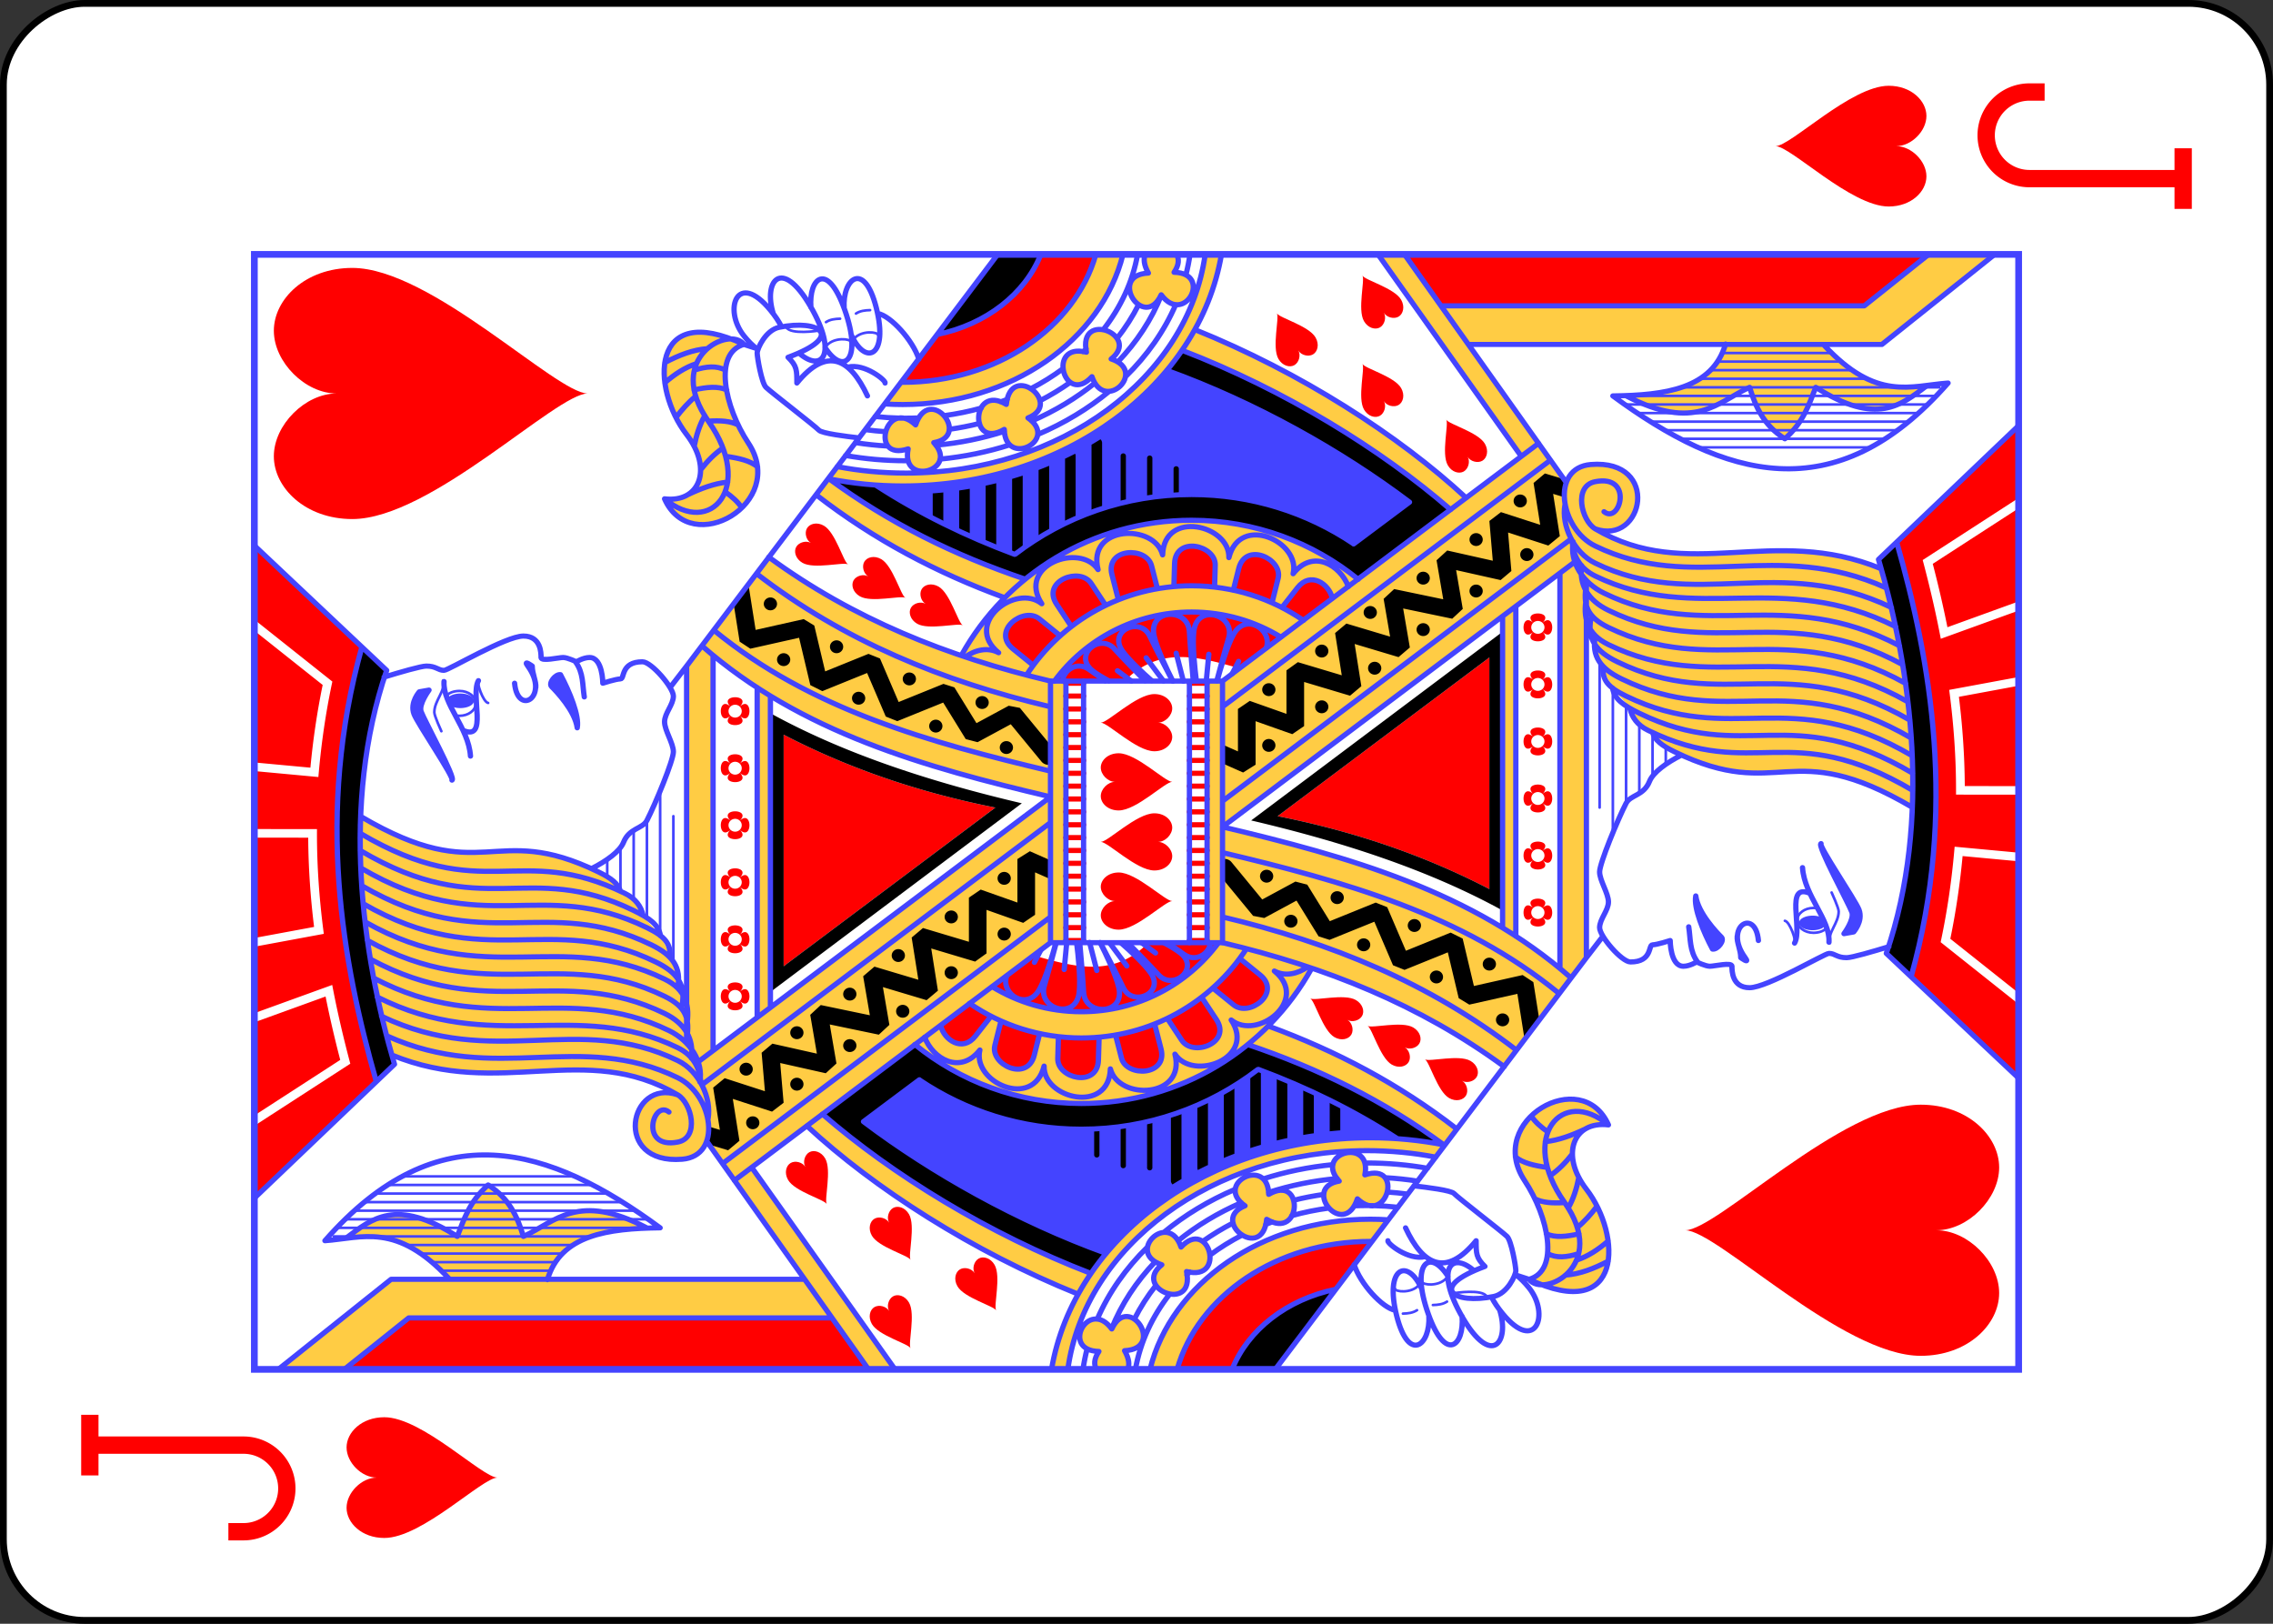 <?xml version="1.0" encoding="UTF-8" standalone="no"?>
<svg
   class="card"
   face="JH"
   height="2.5in"
   preserveAspectRatio="none"
   viewBox="-120 -168 336 240"
   width="3.5in"
   version="1.1"
   id="svg4294"
   sodipodi:docname="JHr.svg"
   inkscape:version="1.1.2 (b8e25be833, 2022-02-05)"
   xmlns:inkscape="http://www.inkscape.org/namespaces/inkscape"
   xmlns:sodipodi="http://sodipodi.sourceforge.net/DTD/sodipodi-0.dtd"
   xmlns:xlink="http://www.w3.org/1999/xlink"
   xmlns="http://www.w3.org/2000/svg"
   xmlns:svg="http://www.w3.org/2000/svg">
  <rect x="-120" y="-168" width="336" height="240" fill="#333333" stroke="none"/>
  <sodipodi:namedview
     id="namedview4296"
     pagecolor="#ffffff"
     bordercolor="#666666"
     borderopacity="1.0"
     inkscape:pageshadow="2"
     inkscape:pageopacity="0.0"
     inkscape:pagecheckerboard="0"
     inkscape:document-units="in"
     showgrid="false"
     inkscape:zoom="1.4761905"
     inkscape:cx="168.33871"
     inkscape:cy="119.90323"
     inkscape:window-width="1366"
     inkscape:window-height="705"
     inkscape:window-x="-8"
     inkscape:window-y="-8"
     inkscape:window-maximized="1"
     inkscape:current-layer="svg4294" />
  <defs
     id="defs4250">
    <symbol
       id="VHJ"
       viewBox="-500 -500 1000 1000"
       preserveAspectRatio="xMinYMid">
      <path
         d="m 50,-460 h 200 m -100,0 v 710 a 200,200 0 0 1 -400,0 v -30"
         stroke="#ff0000"
         stroke-width="80"
         stroke-linecap="square"
         stroke-miterlimit="1.5"
         fill="none"
         id="path4207" />
    </symbol>
    <symbol
       id="SHJ"
       viewBox="-600 -600 1200 1200"
       preserveAspectRatio="xMinYMid">
      <path
         d="m 0,-300 c 0,-100 100,-200 200,-200 100,0 200,100 200,250 C 400,0 0,400 0,500 0,400 -400,0 -400,-250 c 0,-150 100,-250 200,-250 100,0 200,100 200,200 z"
         fill="#ff0000"
         id="path4210" />
    </symbol>
    <symbol
       id="HJ6"
       preserveAspectRatio="none"
       viewBox="0 0 1300 2000">
      <path
         stroke="#4444ff"
         stroke-linecap="round"
         stroke-linejoin="round"
         stroke-width="3"
         fill="none"
         d="m 115,211.838 v 124.197 m 10,-134.865 v 140.314 m 10,-152.879 V 349.318 M 145,171.893 V 361.475 M 155,90 V 382.195 M 165,93.402 V 455 m 10,-351.965 v 343.244 m 10,-332.818 v 318.725 M 195,124.77 V 417.176 m 10,-279.941 v 263.631 m 10,-249.625 V 383.217 M 225,167.818 V 363.498 M 1202,680 c 9.809,8.788 7.628,26.84 4,27 m -12,-58 c 9.809,8.788 7.628,26.84 4,27 m 17,-73 c -9,5 -4,36 -4,36 m 10,9 c 3.216,4.712 3.826,10.284 4,16 m 6,18 c 3.216,4.712 3.826,10.284 4,16 M 804,254 c -2.915,-2.551 -26.04,5.376 -27,11 m 26,-51 c -12,3 -23,-10 -37,-10 -4.123,0 -22,8 -22,8 m 41.397,5.99 c 3.635,2.779 5.514,8.267 5.603,14.51 0,10.217 -6.492,18.5 -14.5,18.5 -8.008,0 -14.5,-8.283 -14.5,-18.5 0,-1.545 0.148,-3.046 0.428,-4.48 M 594.212,400 h -19.499 m 33.456,15 h -50.493 m 70.197,15 h -79.844 m 91.749,15 H 526.273 M 670,460 H 510 m 135,15 H 474.754"
         id="path4213" />
      <use
         xlink:href="#SHJ"
         height="100"
         width="100"
         transform="matrix(1,0,0,0.972,496,951.4)"
         id="use4215"
         x="0"
         y="0" />
      <use
         xlink:href="#SHJ"
         height="100"
         width="100"
         transform="matrix(-1,0,0,-0.972,665,1048.6)"
         id="use4217"
         x="0"
         y="0" />
      <use
         xlink:href="#SHJ"
         height="75"
         width="75"
         transform="matrix(0.866,0.486,-0.5,0.842,869.457,726.872)"
         id="use4219"
         x="0"
         y="0" />
      <use
         xlink:href="#SHJ"
         height="75"
         width="75"
         transform="matrix(0.866,0.486,-0.5,0.842,901.457,661.872)"
         id="use4221"
         x="0"
         y="0" />
      <use
         xlink:href="#SHJ"
         height="75"
         width="75"
         transform="matrix(0.866,0.486,-0.5,0.842,940.457,596.872)"
         id="use4223"
         x="0"
         y="0" />
      <use
         xlink:href="#SHJ"
         height="75"
         width="75"
         transform="matrix(0.5,0.842,-0.866,0.486,233.543,583.872)"
         id="use4225"
         x="0"
         y="0" />
      <use
         xlink:href="#SHJ"
         height="75"
         width="75"
         transform="matrix(0.5,0.842,-0.866,0.486,168.543,678.872)"
         id="use4227"
         x="0"
         y="0" />
      <use
         xlink:href="#SHJ"
         height="75"
         width="75"
         transform="matrix(0.5,0.842,-0.866,0.486,65.543,678.872)"
         id="use4229"
         x="0"
         y="0" />
      <use
         xlink:href="#SHJ"
         height="75"
         width="75"
         transform="matrix(0.5,0.842,-0.866,0.486,109.543,775.872)"
         id="use4231"
         x="0"
         y="0" />
    </symbol>
    <symbol
       id="HJ5"
       preserveAspectRatio="none"
       viewBox="0 0 1300 2000">
      <path
         stroke="#4444ff"
         stroke-linecap="round"
         stroke-linejoin="round"
         stroke-width="6"
         fill="none"
         d="m 497.5,1097.5 v -195 h 305 M 497.537,920 h 304.598 M 497.742,940 H 802.545 M 497.5,902.5 220.251,544.105 M 527.5,902.5 239.883,530.703 M 637.5,902.5 332.043,507.64 M 667.5,902.5 360,505 m 483.545,2.421 C 742.264,619.634 702.256,759.866 667.5,902.5 M 861.602,521.114 C 769.05,630.934 730.857,765.611 697.5,902.5 M 927.767,569.282 C 849.253,668.405 802.427,779.685 772.5,902.5 M 947.112,583.064 C 874.973,678.686 831.048,785.345 802.5,902.5 M 1019.446,637.169 C 967.035,702.845 928.629,773.879 899.905,850.089 M 1038.706,650.958 C 986.6,719.514 949.095,793.764 921.435,873.508 M 832.604,801.554 C 926.414,852.124 990,950.023 990,1062.5 c 0,71.656 -25.807,137.396 -68.796,188.75 M 809.465,875.279 c 62.645,39.589 104.133,108.649 104.133,187.221 0,47.078 -14.894,90.741 -40.31,126.695 M 802.617,907.044 c 48.755,35.02 80.42,91.608 80.42,155.456 0,37.016 -10.643,71.591 -29.089,100.939 M 410.447,570 H 795.06 M 371.695,520 H 831.344 M 380,490 h 440 l 480,352.653 M 266.065,512.714 -6.0121561e-5,696.207 M 235.472,563.812 -1.1326293e-4,726.207 M 950.477,862.551 C 994.062,917.828 1020,987.19 1020,1062.5 c 0,67.984 -21.137,131.121 -57.313,183.425 M 1299.977,1096.3 C 1147.335,1070.987 1030,918.871 1030,735 c 0,-28.79 2.877,-56.801 8.315,-83.669 m 261.683,333.333 C 1200.041,960.596 1124.931,857.962 1124.931,735 c 0,-6.74 0.226,-13.419 0.669,-20.028 m 174.332,238.936 C 1214.423,930.36 1150.822,841.287 1150.822,735 c 0,-0.681 0,-1.361 0.01,-2.041 m 149.154,158.627 c -46.105,-17.787 -81.731,-62.149 -93.344,-117.406 m 5.543,292.241 c -49.392,119.253 -123.424,231.132 -195.84,307.033 m 171.797,-321.758 c -45.752,115.83 -115.542,225.867 -185.645,304.261 m 162.32,-321.663 c -37.421,100.57 -93.69,197.776 -153.481,274.922 m -48.954,-63.12 48.757,63.385 m 19.875,-605.192 c -33.188,49.72 -59.544,102.25 -80.73,157.52 M 422.639,585 h 362.262 m 515.082,492.842 C 1156.51,1058.675 1045,914.194 1045,738.805 c 0,-26.881 2.619,-53.037 7.572,-78.126 m 6.827,80.43 c 0,-0.767 -0.01,-1.536 -0.01,-2.304 0,-23.564 2.119,-46.54 6.143,-68.676 m 12.38,186.235 c -8.199,-24.991 -13.861,-51.486 -16.611,-79.042 m 79.017,191.77 c -20.107,-23.635 -37.136,-50.952 -50.307,-81.03 m 151.473,156.423 c -31.032,-13.014 -59.491,-32.494 -84.226,-57.078 m 142.703,73.235 c -8.078,-1.138 -16.049,-2.695 -23.895,-4.651 M 1076.515,718.271 c 0.705,-12.565 2.052,-24.92 4.003,-37.022 m 13.191,169.118 c -8.155,-24.563 -13.696,-50.687 -16.218,-77.89 m 72.541,180.369 c -17.576,-21.101 -32.571,-45.235 -44.38,-71.68 m 147.018,147.088 c -28.585,-11.096 -54.959,-27.99 -78.135,-49.511 m -81.277,-262.912 c 0.527,-7.843 1.323,-15.596 2.375,-23.247 m 7.264,129.451 c -2.874,-11.182 -5.185,-22.656 -6.892,-34.376 m 54.814,137.281 c -7.863,-10.799 -15.053,-22.307 -21.494,-34.431 m 112.126,111.923 c -13.808,-6.724 -26.972,-14.931 -39.349,-24.455 m -92.982,-246.441 c 0.214,-9.441 0.844,-18.759 1.869,-27.929 m -1.92,30.736 c 0.013,-0.937 0.03,-1.872 0.051,-2.807 m 0.243,21.69 c -0.215,-4.774 -0.325,-9.582 -0.325,-14.42 0,-1.491 0.01,-2.978 0.031,-4.463 m 11.771,89.733 c -3.907,-13.663 -6.901,-27.827 -8.896,-42.388 m 19.078,71.965 c -1.021,-2.518 -2.009,-5.058 -2.965,-7.619 m 38.852,70.849 c -8.722,-11.416 -16.618,-23.738 -23.575,-36.833 m 46.542,62.922 c -1.163,-1.145 -2.316,-2.305 -3.459,-3.477 m 113.556,61.718 c -32.013,-5.54 -61.824,-19.135 -87.925,-38.996 M 1125.046,852.422 c 24.758,-39.989 -53.606,-42.759 -29.062,-2.32 -45.25,0.959 -12.431,62.742 13.338,26.872 16.589,40.725 65.921,-19.527 15.724,-24.551 v 0 m -23.889,-102.829 c 32.722,-33.783 -43.244,-53.216 -27.897,-8.47 -44.412,-8.721 -25.537,58.643 7.295,29.099 7.514,43.327 68.57,-5.007 20.602,-20.629 v 0 m 84.757,193.64 c 11.993,-45.477 -63.761,-25.231 -28.472,6.272 -42.995,14.138 6.443,63.636 20.608,21.802 27.764,34.101 57.339,-37.936 7.864,-28.074 v 0 m 114.221,66.835 c -5.027,-2.306 -12.268,-1.873 -21.939,3.425 -2.191,-46.981 -68.392,-4.957 -25.283,14.519 -36.78,26.376 25.223,58.779 26.195,14.622 8.812,5.811 15.89,5.757 20.947,2.654 m -497.71,-4.004 C 814.637,1035.196 839.543,1023.429 855,1020 c 31.902,-7.076 33.675,38.555 5,40 -14.795,0.745 -43.333,3.13 -57.139,4.316 m -0.602,-11.131 L 835,1045 m -31.998,-27.773 c 8.416,-9.361 23.833,-25.793 34.759,-33.279 C 861.51,967.674 877.964,1004.39 855,1015 c -15.996,7.391 -51.487,25.46 -51.487,25.46 m -0.871,-9.927 26.991,-19.574 m -26.832,-42.387 c 3.872,-6.98 7.984,-13.67 11.743,-18.34 18.053,-22.427 44.389,7.991 25.456,24.767 -9.832,8.712 -28.329,26.23 -37.107,34.582 m -0.331,-15.415 11.982,-15.727 m -11.864,-62.202 c 12.411,0.879 23.559,16.505 13.283,30.13 -3.496,4.635 -8.31,11.292 -13.193,18.135 m 0.437,103.301 c 13.221,-1.659 41.624,-4.727 57.747,-2.804 32.447,3.87 19.033,47.521 -8.507,39.404 -12.405,-3.656 -35.107,-9.597 -49.603,-13.339 m 0.271,-11.915 30.698,2.832 m -30.99,9.45 c 13.122,3.413 40.07,10.939 54.14,18.569 25.829,14.005 5.327,44.21 -15.498,37.286 m -30.268,-38.778 14.273,7.253 M 820.822,883.013 840,860 c 20.833,-25 50,12 35,30 l -19.533,23.44 m 10.648,12.736 25.888,-16.661 c 27.365,-17.612 44.11,26.426 24.407,39.106 l -25.561,16.451 m 6.589,14.353 28.981,-7.228 c 31.576,-7.875 33.267,39.208 10.533,44.878 l -26.668,6.651 m 2.489,18.682 26.792,0.774 c 32.529,0.939 21.451,46.732 -1.97,46.056 l -25.527,-0.737 m -3.695,21.235 25.375,6.172 c 31.621,7.691 11.251,50.174 -11.516,44.636 l -28.376,-6.902 m -5.466,11.319 23.151,17.706 c 19.226,14.704 4.377,35.449 -12.153,39.257 M 830.621,805.888 c 8.311,11.194 11.712,25.644 4.933,37.823 33.98,-40.776 81.551,19.572 57.086,48.931 44.633,-28.725 71.944,43.101 39.808,63.783 51.501,-12.844 54.259,63.95 17.179,73.198 53.056,1.532 34.986,76.221 -3.214,75.118 51.574,12.544 18.351,81.835 -18.782,72.803 29.402,22.486 9.944,53.634 -14.821,62.553 M -4.1946769e-5,27.174 105,155 V 623.153 M -2.8273735e-4,101.956 60,175 V 654.351 M 105.543,220.9 C 171.888,160.995 153.134,122.459 150,80 301.153,208.774 259.829,334.773 165,460 164.269,400.691 156.82,347.161 104.534,332.203 M 153.067,103.994 C 175.411,132.999 200.6,160.301 155,230 c 20.188,7.868 40.478,13.66 60,35 -15.899,24.348 -37.565,33.206 -60,40 17.25,36.869 52.183,61.332 9.939,139.946 M 1086.039,685.554 c 1.723,-14.747 5.189,-42.096 8.961,-45.554 5.241,-4.806 44.331,-54.331 50,-60 5,-5 35,-10 40,-10 5,0 26.73,9.531 30,25 9.58,45.312 -10.243,75.366 -35,10 -10,10 -15,10 -30,10 42.719,33.895 28.888,60.209 -15,80 m 54.831,-125.17 c 3.706,-4.796 8.718,-9.813 15.168,-14.83 30.749,-23.916 77.015,-7.611 30,30 -6.876,5.501 -13.279,9.583 -19.093,12.442 m 15.059,-9.207 c 37.403,-11.47 66.809,9.201 8.431,42.197 -55.596,31.424 -78.104,13.095 -54.412,-13.083 m 53.107,13.571 c 34.281,-2.653 54.672,18.516 -2.566,38.272 -59.976,20.701 -76.954,-1.871 -43.853,-22.363 m 45.822,21.752 c 34.149,-2.052 55.895,22.657 0.33,36.419 -57.162,14.158 -68.359,-12.308 -31.514,-28.411 m -28.489,76.721 c 22.272,-6.892 50.557,-31.936 53.306,-46.624 M 1168.572,672.596 C 1173.451,691.931 1152.688,716.343 1150,715 M 1015,465 c -5,40 35,55 75,25 53.815,-40.361 157.09,-42.075 105,65 -10,-35 -72.804,-22.126 -115,5 -70,45 -135,-65 -65,-95 v 0 m 0,0 c -45.453,52.655 14.216,101.957 90,50 74.272,-50.92 112.522,23.688 90,40 l -5,15 m -16.173,-104.722 c 8.656,16.019 15.13,32.113 16.274,48.388 m -39.751,-48.355 c 9.92,11.142 17.946,22.907 22.308,35.877 m -62.768,-23.222 c 9.181,6.823 17.741,14.141 24.698,22.411 m -58.237,-1.766 c 12.964,2.473 25.084,6.156 35.631,12.093 m -62.977,-4.686 c 9.893,7.502 18.578,15.684 25.119,25.074 m -54.327,-39.752 c 7.391,15.133 13.117,30.231 14.738,45.244 m 130.478,-2.62 c 5.593,-10.021 4.31,-21.725 0.053,-35.11 m -23.111,36.61 c 4.67,-10.081 3.388,-22.601 0.018,-37.077 m -40.832,49.948 c 4.647,-8.761 5.254,-20.122 4.457,-33.296 m -53.32,55.416 c 7.156,-8.408 10.151,-21.051 12.291,-36.07 m -60.044,18.127 c 6.741,-4.077 12.714,-10.692 18.646,-18.784 M 807.137,147.068 C 812.881,165.269 820,189.034 820,195 c 0,11.18 -5,13.128 -5,20 0,5 40,70 40,90 0,20 -20,20 -25,20 -5,0 0,20 0,25 0,5 -5,15 -5,15 0,0 5,7.929 5,15 0,15 -30,15 -30,15 0,0 5,15 5,20 0,5 20,0 20,25 0,10 -30,35 -40,35 -10,0 -20,-10 -30,-10 -10,0 -25,10 -35,10 -10,0 -61.026,-20.513 -80,-30 -10,-5 -8.577,-19.972 -25.6,-26.568 -10.395,-4.028 -21.739,-19.195 -30.499,-36.124 M 800,295 c -39.021,3.503 -15.755,40.282 20,15 8.165,-5.773 0,5 0,5 -9.083,0 -18.017,4.731 -25,4 m -47,47 c 20.005,-2.569 42.801,-23.897 48,-29 4.093,-4.017 14.922,4.34 14,10 -19.782,10.298 -48.043,21.628 -62,19 m 36,8 c 14.112,-2.18 28.148,-0.782 41,-10 M 687,224 c 2.047,3.471 65.668,-38.846 77,-43 13.905,-5.097 26.594,6.692 26,6 l 2,11 c 0,0 -16.409,-11.864 -25,-9 -9,3 -78.944,40.146 -80,35 v 0 m 28,21 c 33.347,-2.168 60.226,-31.538 87,-30 m -57.04,21.788 C 732.526,265.243 785.724,244.615 803,254 m 17,236 -24.893,-18.67 M 366.449,156.054 C 314.555,278.493 383.861,375.085 320,480 c -9.532,15.66 -50,25 -55,0 -8.825,-44.126 50.246,-27.892 35,-10 M 388.831,150.202 C 331.019,274.733 395.788,368.424 340,480 c -20,40 -91.159,51.01 -95,5 -6.657,-79.736 95,-60 75,-5 M 411.713,144.176 C 348.907,271.727 416.684,366.631 360,480 c -12.344,24.689 -44.178,38.333 -67.644,34.343 M 434.146,139.286 C 366.706,269.312 432.407,365.187 375,480 c -8.547,17.094 -22.772,24.414 -38.504,25.976 M 456.348,135.077 C 385.291,266.556 453.018,353.963 395,470 c -12.344,24.689 -36.535,38.99 -60,35 M 478.348,131.421 C 404.032,264.677 473.553,347.894 415,465 c -11.864,23.728 -30.051,33.243 -52.279,30.405 M 500.279,128.004 C 422.838,263.261 494.052,346.896 435,465 c -12.344,24.689 -26.535,28.99 -50,25 M 521.683,125.573 C 441.982,262.263 514.405,346.19 455,465 c -12.344,24.689 -31.535,28.99 -55,25 M 543.015,123.306 C 461.18,261.181 534.732,335.535 475,455 c -12.344,24.689 -26.535,33.99 -50,30 M 563.984,121.683 C 480.602,260.56 554.966,330.067 495,450 c -12.344,24.689 -26.535,33.99 -50,30 M 584.581,120.692 C 500.248,260.213 575.109,324.783 515,445 c -10.357,20.714 -18.493,27.076 -34.703,26.232 M 605,120 c -85,140 -9.792,189.584 -70,310 -9.215,18.429 -16.672,28.284 -29.621,30.438 M 625,120 c -85,140 -9.792,179.584 -70,300 -6.153,12.306 -15.249,18.305 -25.732,20.732 M 644.623,120.621 C 560.237,260.029 640.119,269.762 580,390 c -7.445,14.891 -13.743,22.365 -22.718,25.077 M 335.618,138.234 C 473.659,99.833 647.925,69.077 841.926,121.819 M 199.648,1.2820655e-4 355.703,158.855 C 484.175,122.112 658.575,97.858 815,150 L 960.455,-4.1127205e-4"
         id="path4234" />
    </symbol>
    <symbol
       id="HJ4"
       preserveAspectRatio="none"
       viewBox="0 0 1300 2000">
      <path
         fill="#000000"
         d="M 632.881,93.754 C 522.32,93.231 421.894,114.266 335.619,138.322 l 20.084,20.533 C 484.175,122.112 658.575,97.858 815,150 l 26.967,-28.018 C 769.201,102.143 699.217,94.068 632.881,93.754 Z m -366.957,418.852 -3.684,2.355 -6.799,22.098 11.08,12.824 48.814,-7.51 -14.822,44.465 10.316,13.127 46.346,-3.861 -11.92,51.648 11.389,12.111 45.498,-7.582 -11.92,55.623 11.422,11.959 44.039,-7.34 -15.242,49.535 11.08,12.824 49.227,-7.574 -15.307,49.75 L 485,830 h 50.723 L 520.602,871.582 530,885 h 49.471 l -7.816,17.195 21.777,0.42 10.672,-23.477 L 595,865 H 544.277 L 559.398,823.418 550,810 h -51.459 l 16.018,-52.059 -11.08,-12.824 -49.227,7.574 15.307,-49.75 -11.203,-12.805 -45.498,7.582 11.92,-55.623 -11.422,-11.959 -45.25,7.541 11.639,-50.43 -10.574,-12.213 -44.889,3.74 15.205,-45.613 -11.008,-13.045 -49.227,7.574 3.77,-12.25 z m 627.301,30.627 -44.746,6.885 -8.223,12.131 12.752,55.256 -55.256,12.752 -6.982,13.59 21.154,50.77 -50.77,21.154 -5.385,13.076 21.676,52.025 -42.59,25.555 -3.598,13.43 20.896,37.615 -43.4,34.721 c -3.111,2.398 -4.416,6.261 -3.707,9.861 l 22.803,0.473 43.396,-34.717 2.496,-12.664 -20.303,-36.547 41.705,-25.023 4.086,-12.42 -21.154,-50.77 50.77,-21.154 5.385,-13.076 -20.447,-49.072 53.465,-12.338 7.496,-11.992 -12.578,-54.506 52.484,-8.076 z M 350,550 a 7.5,7.5 0 0 0 -7.5,7.5 7.5,7.5 0 0 0 7.5,7.5 7.5,7.5 0 0 0 7.5,-7.5 7.5,7.5 0 0 0 -7.5,-7.5 z m -62.5,7.5 a 7.5,7.5 0 0 0 -7.5,7.5 7.5,7.5 0 0 0 7.5,7.5 7.5,7.5 0 0 0 7.5,-7.5 7.5,7.5 0 0 0 -7.5,-7.5 z m 605,20 a 7.5,7.5 0 0 0 -7.5,7.5 7.5,7.5 0 0 0 7.5,7.5 7.5,7.5 0 0 0 7.5,-7.5 7.5,7.5 0 0 0 -7.5,-7.5 z M 440,585 660,870 C 684.379,769.032 716.858,670.131 765,585 Z m 387.5,7.5 a 7.5,7.5 0 0 0 -7.5,7.5 7.5,7.5 0 0 0 7.5,7.5 7.5,7.5 0 0 0 7.5,-7.5 7.5,7.5 0 0 0 -7.5,-7.5 z M 470,600 h 270 c -40,75 -67.501,154.549 -85,240 z m -137.5,7.5 a 7.5,7.5 0 0 0 -7.5,7.5 7.5,7.5 0 0 0 7.5,7.5 7.5,7.5 0 0 0 7.5,-7.5 7.5,7.5 0 0 0 -7.5,-7.5 z m 60,0 a 7.5,7.5 0 0 0 -7.5,7.5 7.5,7.5 0 0 0 7.5,7.5 7.5,7.5 0 0 0 7.5,-7.5 7.5,7.5 0 0 0 -7.5,-7.5 z m 646.01,43.645 C 986.6,719.514 949.094,793.765 921.199,873.486 964.096,924.86 990,990.71 990,1062.5 c 0,71.656 -25.806,137.396 -68.666,188.766 l 80.898,104.387 c 70.368,-78.089 140.157,-188.125 185.936,-304.125 -8.049,-5.395 -15.882,-11.065 -23.428,-17.227 -37.346,100.564 -93.612,197.77 -153.502,275.049 l -48.703,-63.338 C 998.863,1193.622 1020,1130.484 1020,1062.5 c 0,-4.859 -0.112,-9.692 -0.326,-14.5 H 1050 a 3,3 0 1 0 0,-6 h -30.65 c -0.51,-8.084 -1.33,-16.084 -2.428,-24 H 1062.5 a 3,3 0 1 0 0,-6 h -46.465 c -1.28,-8.1 -2.853,-16.106 -4.727,-24 H 1065 a 3,3 0 1 0 0,-6 h -55.182 c -1.829,-7.093 -3.889,-14.097 -6.182,-21 H 1080 a 6.001,6.001 0 0 0 4.396,-1.834 c -2.162,-3.343 -4.264,-6.739 -6.33,-10.166 h -78.68 c -2.293,-6.086 -4.769,-12.087 -7.414,-18 H 1065 a 6.001,6.001 0 0 0 2.568,-0.545 c -2,-3.775 -3.94,-7.594 -5.826,-11.455 h -75.436 c -3.036,-6.105 -6.254,-12.109 -9.658,-18 h 76.848 c -1.696,-3.961 -3.331,-7.962 -4.908,-12 h -79.219 c -3.905,-6.137 -8.019,-12.135 -12.316,-18 h 84.978 c -1.337,-3.965 -2.6,-7.972 -3.822,-12 h -86.6 c 2.314,-6.035 4.68,-12.038 7.121,-18 h 74.453 c -1.013,-3.974 -1.972,-7.973 -2.873,-12 h -66.547 c 2.582,-6.036 5.224,-12.039 7.945,-18 h 54.992 c -0.71,-3.978 -1.367,-7.978 -1.967,-12 h -47.416 c 2.878,-6.037 5.824,-12.04 8.855,-18 h 36.262 c -0.422,-3.982 -0.79,-7.982 -1.103,-12 h -28.904 c 11.729,-22.086 24.556,-43.65 38.629,-64.703 1.34,-18.056 3.772,-35.746 7.453,-53.152 z M 842.5,652.5 a 7.5,7.5 0 0 0 -7.5,7.5 7.5,7.5 0 0 0 7.5,7.5 7.5,7.5 0 0 0 7.5,-7.5 7.5,7.5 0 0 0 -7.5,-7.5 z m -465,15 a 7.5,7.5 0 0 0 -7.5,7.5 7.5,7.5 0 0 0 7.5,7.5 7.5,7.5 0 0 0 7.5,-7.5 7.5,7.5 0 0 0 -7.5,-7.5 z m 60,0 a 7.5,7.5 0 0 0 -7.5,7.5 7.5,7.5 0 0 0 7.5,7.5 7.5,7.5 0 0 0 7.5,-7.5 7.5,7.5 0 0 0 -7.5,-7.5 z m 345,10 a 7.5,7.5 0 0 0 -7.5,7.5 7.5,7.5 0 0 0 7.5,7.5 7.5,7.5 0 0 0 7.5,-7.5 7.5,7.5 0 0 0 -7.5,-7.5 z m -300,45 a 7.5,7.5 0 0 0 -7.5,7.5 7.5,7.5 0 0 0 7.5,7.5 7.5,7.5 0 0 0 7.5,-7.5 7.5,7.5 0 0 0 -7.5,-7.5 z m -65,5 a 7.5,7.5 0 0 0 -7.5,7.5 7.5,7.5 0 0 0 7.5,7.5 7.5,7.5 0 0 0 7.5,-7.5 7.5,7.5 0 0 0 -7.5,-7.5 z M 805,735 a 7.5,7.5 0 0 0 -7.5,7.5 7.5,7.5 0 0 0 7.5,7.5 7.5,7.5 0 0 0 7.5,-7.5 7.5,7.5 0 0 0 -7.5,-7.5 z m -55,30 a 7.5,7.5 0 0 0 -7.5,7.5 7.5,7.5 0 0 0 7.5,7.5 7.5,7.5 0 0 0 7.5,-7.5 7.5,7.5 0 0 0 -7.5,-7.5 z m 456.824,9.256 c 11.444,55.19 47.068,99.532 93.176,117.316 V 842.658 c -31.005,-22.779 -62.007,-45.556 -93.176,-68.402 z M 462.5,782.5 a 7.5,7.5 0 0 0 -7.5,7.5 7.5,7.5 0 0 0 7.5,7.5 7.5,7.5 0 0 0 7.5,-7.5 7.5,7.5 0 0 0 -7.5,-7.5 z m 65,0 a 7.5,7.5 0 0 0 -7.5,7.5 7.5,7.5 0 0 0 7.5,7.5 7.5,7.5 0 0 0 7.5,-7.5 7.5,7.5 0 0 0 -7.5,-7.5 z m 250,35 a 7.5,7.5 0 0 0 -7.5,7.5 7.5,7.5 0 0 0 7.5,7.5 7.5,7.5 0 0 0 7.5,-7.5 7.5,7.5 0 0 0 -7.5,-7.5 z m -270,25 a 7.5,7.5 0 0 0 -7.5,7.5 7.5,7.5 0 0 0 7.5,7.5 7.5,7.5 0 0 0 7.5,-7.5 7.5,7.5 0 0 0 -7.5,-7.5 z m 65,0 a 7.5,7.5 0 0 0 -7.5,7.5 7.5,7.5 0 0 0 7.5,7.5 7.5,7.5 0 0 0 7.5,-7.5 7.5,7.5 0 0 0 -7.5,-7.5 z M 725,845 a 7.5,7.5 0 0 0 -7.5,7.5 7.5,7.5 0 0 0 7.5,7.5 7.5,7.5 0 0 0 7.5,-7.5 7.5,7.5 0 0 0 -7.5,-7.5 z"
         id="path4237" />
    </symbol>
    <symbol
       id="HJ3"
       preserveAspectRatio="none"
       viewBox="0 0 1300 2000">
      <path
         fill="#4444ff"
         d="m 1011.237,1309.349 -48.703,-63.338 C 998.863,1193.621 1020,1130.484 1020,1062.5 1020,987.19 994.062,917.828 950.38,862.18 971.47,806.539 997.826,754.009 1031.065,704.168 1030.377,714.251 1030,724.574 1030,735 c 0,123.54 52.969,232.746 134.421,299.04 -37.026,100.824 -93.294,198.03 -153.184,275.308 z M 748,366 c 20.005,-2.569 42.801,-23.897 48,-29 4.093,-4.017 14.922,4.34 14,10 -19.782,10.298 -48.043,21.628 -62,19 M 687,224 c 2.047,3.471 65.668,-38.846 77,-43 13.905,-5.097 26.594,6.692 26,6 l 2,11 c 0,0 -16.409,-11.864 -25,-9 -9,3 -78.944,40.146 -80,35 z m 101,9.5 a 8.5,15.5 0 0 1 -8.5,15.5 8.5,15.5 0 0 1 -8.5,-15.5 8.5,15.5 0 0 1 8.5,-15.5 8.5,15.5 0 0 1 8.5,15.5 z"
         id="path4240" />
    </symbol>
    <symbol
       id="HJ2"
       preserveAspectRatio="none"
       viewBox="0 0 1300 2000">
      <path
         fill="#ff0000"
         d="M 199.648,0 355.703,158.855 C 484.175,122.112 658.575,97.858 815,150 L 960.455,0 h -86.256 l -72.256,88.408 -2.959,-0.604 C 763.777,80.62 729.266,75.896 695.65,72.996 L 690.621,72.562 697.58,0 h -67.604 l -0.084,70.975 -4.998,-0.006 c -38.885,-0.036 -76.4,2.699 -112.475,7.174 L 507.771,78.721 492.77,0 h -77.479 l 32.893,88.25 -5.828,1.102 C 413.491,94.812 385.997,101.171 359.809,107.875 l -3.436,0.881 L 283.979,0 Z m 96.344,0 64.801,97.352 c 23.534,-5.972 48.189,-11.616 73.916,-16.621 L 404.617,0 Z m 206.957,0 12.902,67.705 c 33.443,-3.997 68.149,-6.47 104.053,-6.654 L 619.977,0 Z m 204.674,0 -6.092,63.533 c 31.424,2.872 63.623,7.331 96.459,13.91 L 861.283,0 Z M 0,101.957 V 696.488 L 60,654.352 V 175 Z m 434.898,426.797 c -6.16,0 -12.292,3.65 -5.287,10.936 a 7.5,7.5 0 0 1 5.287,-2.186 7.5,7.5 0 0 1 5.287,2.188 c 7.006,-7.286 0.873,-10.938 -5.287,-10.938 z m 5.287,10.938 c -0.102,0.106 -0.179,0.205 -0.287,0.312 0.108,-0.108 0.208,-0.185 0.314,-0.287 a 7.5,7.5 0 0 0 -0.027,-0.025 z m 0.027,0.025 a 7.5,7.5 0 0 1 2.186,5.287 7.5,7.5 0 0 1 -2.188,5.287 c 14.572,14.012 14.573,-24.584 0.002,-10.574 z m -0.002,10.574 c -0.106,-0.102 -0.205,-0.179 -0.312,-0.287 0.108,0.108 0.185,0.208 0.287,0.314 a 7.5,7.5 0 0 0 0.025,-0.027 z m -0.025,0.027 a 7.5,7.5 0 0 1 -5.287,2.186 7.5,7.5 0 0 1 -5.287,-2.188 c -14.012,14.572 24.584,14.573 10.574,0.002 z m -10.574,-0.002 c 0.102,-0.106 0.179,-0.205 0.287,-0.312 -0.108,0.108 -0.208,0.185 -0.314,0.287 a 7.5,7.5 0 0 0 0.027,0.025 z m -0.027,-0.025 a 7.5,7.5 0 0 1 -2.186,-5.287 7.5,7.5 0 0 1 2.188,-5.287 c -14.572,-14.012 -14.573,24.584 -0.002,10.574 z m 0.002,-10.574 c 0.106,0.102 0.205,0.179 0.312,0.287 -0.108,-0.108 -0.185,-0.208 -0.287,-0.314 a 7.5,7.5 0 0 0 -0.025,0.027 z m 71.816,-10.963 c -6.16,0 -12.292,3.65 -5.287,10.936 a 7.5,7.5 0 0 1 5.287,-2.186 7.5,7.5 0 0 1 5.287,2.188 c 7.006,-7.286 0.873,-10.938 -5.287,-10.938 z m 5.287,10.938 c -0.102,0.106 -0.179,0.205 -0.287,0.312 0.108,-0.108 0.208,-0.185 0.314,-0.287 a 7.5,7.5 0 0 0 -0.027,-0.025 z m 0.027,0.025 a 7.5,7.5 0 0 1 2.186,5.287 7.5,7.5 0 0 1 -2.188,5.287 c 14.572,14.012 14.573,-24.584 0.002,-10.574 z m -0.002,10.574 c -0.106,-0.102 -0.205,-0.179 -0.312,-0.287 0.108,0.108 0.185,0.208 0.287,0.314 a 7.5,7.5 0 0 0 0.025,-0.027 z m -0.025,0.027 a 7.5,7.5 0 0 1 -5.287,2.186 7.5,7.5 0 0 1 -5.287,-2.188 c -14.012,14.572 24.584,14.573 10.574,0.002 z m -10.574,-0.002 c 0.102,-0.106 0.179,-0.205 0.287,-0.312 -0.108,0.108 -0.208,0.185 -0.314,0.287 a 7.5,7.5 0 0 0 0.027,0.025 z m -0.027,-0.025 a 7.5,7.5 0 0 1 -2.186,-5.287 7.5,7.5 0 0 1 2.188,-5.287 c -14.572,-14.012 -14.573,24.584 -0.002,10.574 z m 0.002,-10.574 c 0.106,0.102 0.205,0.179 0.312,0.287 -0.108,-0.108 -0.185,-0.208 -0.287,-0.314 a 7.5,7.5 0 0 0 -0.025,0.027 z m 71.816,-10.963 c -6.16,0 -12.292,3.65 -5.287,10.936 a 7.5,7.5 0 0 1 5.287,-2.186 7.5,7.5 0 0 1 5.287,2.188 c 7.006,-7.286 0.873,-10.938 -5.287,-10.938 z m 5.287,10.938 c -0.102,0.106 -0.179,0.205 -0.287,0.312 0.108,-0.108 0.208,-0.185 0.314,-0.287 a 7.5,7.5 0 0 0 -0.027,-0.025 z m 0.027,0.025 a 7.5,7.5 0 0 1 2.186,5.287 7.5,7.5 0 0 1 -2.188,5.287 c 14.572,14.012 14.573,-24.584 0.002,-10.574 z m -0.002,10.574 c -0.106,-0.102 -0.205,-0.179 -0.312,-0.287 0.108,0.108 0.185,0.208 0.287,0.314 a 7.5,7.5 0 0 0 0.025,-0.027 z m -0.025,0.027 a 7.5,7.5 0 0 1 -5.287,2.186 7.5,7.5 0 0 1 -5.287,-2.188 c -14.012,14.572 24.584,14.573 10.574,0.002 z m -10.574,-0.002 c 0.102,-0.106 0.179,-0.205 0.287,-0.312 -0.108,0.108 -0.208,0.185 -0.314,0.287 a 7.5,7.5 0 0 0 0.027,0.025 z m -0.027,-0.025 a 7.5,7.5 0 0 1 -2.186,-5.287 7.5,7.5 0 0 1 2.188,-5.287 c -14.572,-14.012 -14.573,24.584 -0.002,10.574 z m 0.002,-10.574 c 0.106,0.102 0.205,0.179 0.312,0.287 -0.108,-0.108 -0.185,-0.208 -0.287,-0.314 a 7.5,7.5 0 0 0 -0.025,0.027 z m 71.814,-10.963 c -6.16,0 -12.292,3.65 -5.287,10.936 a 7.5,7.5 0 0 1 5.287,-2.186 7.5,7.5 0 0 1 5.287,2.188 c 7.006,-7.286 0.873,-10.938 -5.287,-10.938 z m 5.287,10.938 c -0.102,0.106 -0.179,0.205 -0.287,0.312 0.108,-0.108 0.208,-0.185 0.314,-0.287 a 7.5,7.5 0 0 0 -0.027,-0.025 z m 0.027,0.025 a 7.5,7.5 0 0 1 2.186,5.287 7.5,7.5 0 0 1 -2.188,5.287 c 14.572,14.012 14.573,-24.584 0.002,-10.574 z m -0.002,10.574 c -0.106,-0.102 -0.205,-0.179 -0.312,-0.287 0.108,0.108 0.185,0.208 0.287,0.314 a 7.5,7.5 0 0 0 0.025,-0.027 z m -0.025,0.027 a 7.5,7.5 0 0 1 -5.287,2.186 7.5,7.5 0 0 1 -5.287,-2.188 c -14.012,14.572 24.584,14.573 10.574,0.002 z m -10.574,-0.002 c 0.102,-0.106 0.179,-0.205 0.287,-0.312 -0.108,0.108 -0.208,0.185 -0.314,0.287 a 7.5,7.5 0 0 0 0.027,0.025 z m -0.027,-0.025 a 7.5,7.5 0 0 1 -2.186,-5.287 7.5,7.5 0 0 1 2.188,-5.287 c -14.572,-14.012 -14.573,24.584 -0.002,10.574 z m 0.002,-10.574 c 0.106,0.102 0.205,0.179 0.312,0.287 -0.108,-0.108 -0.185,-0.208 -0.287,-0.314 a 7.5,7.5 0 0 0 -0.025,0.027 z m 71.816,-10.963 c -6.16,0 -12.292,3.65 -5.287,10.936 a 7.5,7.5 0 0 1 5.287,-2.186 7.5,7.5 0 0 1 5.287,2.188 c 7.006,-7.286 0.873,-10.938 -5.287,-10.938 z m 5.287,10.938 c -0.102,0.106 -0.179,0.205 -0.287,0.312 0.108,-0.108 0.208,-0.185 0.314,-0.287 a 7.5,7.5 0 0 0 -0.027,-0.025 z m 0.027,0.025 a 7.5,7.5 0 0 1 2.186,5.287 7.5,7.5 0 0 1 -2.188,5.287 c 14.572,14.012 14.573,-24.584 0.002,-10.574 z m -0.002,10.574 c -0.106,-0.102 -0.205,-0.179 -0.312,-0.287 0.108,0.108 0.185,0.208 0.287,0.314 a 7.5,7.5 0 0 0 0.025,-0.027 z m -0.025,0.027 a 7.5,7.5 0 0 1 -5.287,2.186 7.5,7.5 0 0 1 -5.287,-2.188 c -14.012,14.572 24.584,14.573 10.574,0.002 z m -10.574,-0.002 c 0.102,-0.106 0.179,-0.205 0.287,-0.312 -0.108,0.108 -0.208,0.185 -0.314,0.287 a 7.5,7.5 0 0 0 0.027,0.025 z m -0.027,-0.025 a 7.5,7.5 0 0 1 -2.186,-5.287 7.5,7.5 0 0 1 2.188,-5.287 c -14.572,-14.012 -14.573,24.584 -0.002,10.574 z m 0.002,-10.574 c 0.106,0.102 0.205,0.179 0.312,0.287 -0.108,-0.108 -0.185,-0.208 -0.287,-0.314 a 7.5,7.5 0 0 0 -0.025,0.027 z m 71.814,-10.963 c -6.16,0 -12.292,3.65 -5.287,10.936 a 7.5,7.5 0 0 1 5.287,-2.186 7.5,7.5 0 0 1 5.287,2.188 c 7.006,-7.286 0.873,-10.938 -5.287,-10.938 z m 5.287,10.938 c -0.102,0.106 -0.179,0.205 -0.287,0.312 0.108,-0.108 0.208,-0.185 0.314,-0.287 a 7.5,7.5 0 0 0 -0.027,-0.025 z m 0.027,0.025 a 7.5,7.5 0 0 1 2.186,5.287 7.5,7.5 0 0 1 -2.188,5.287 c 14.572,14.012 14.573,-24.584 0.002,-10.574 z m -0.002,10.574 c -0.106,-0.102 -0.205,-0.179 -0.312,-0.287 0.108,0.108 0.185,0.208 0.287,0.314 a 7.5,7.5 0 0 0 0.025,-0.027 z m -0.025,0.027 a 7.5,7.5 0 0 1 -5.287,2.186 7.5,7.5 0 0 1 -5.287,-2.188 c -14.012,14.572 24.584,14.573 10.574,0.002 z m -10.574,-0.002 c 0.102,-0.106 0.179,-0.205 0.287,-0.312 -0.108,0.108 -0.208,0.185 -0.314,0.287 a 7.5,7.5 0 0 0 0.027,0.025 z m -0.027,-0.025 a 7.5,7.5 0 0 1 -2.186,-5.287 7.5,7.5 0 0 1 2.188,-5.287 c -14.572,-14.012 -14.573,24.584 -0.002,10.574 z m 0.002,-10.574 c 0.106,0.102 0.205,0.179 0.312,0.287 -0.108,-0.108 -0.185,-0.208 -0.287,-0.314 a 7.5,7.5 0 0 0 -0.025,0.027 z M 470,600 655,840 c 17.499,-85.451 45,-165 85,-240 z m 680.832,132.959 c -0.01,0.68 -0.01,1.36 -0.01,2.041 0,106.313 63.636,195.399 149.178,218.92 v -62.346 c -46.109,-17.785 -81.745,-62.134 -93.359,-117.395 z M 855.346,851.596 C 850.223,851.686 844.883,854.141 840,860 L 820.822,883.014 855.467,913.439 875,890 c 11.484,-13.781 -2.921,-38.701 -19.654,-38.404 z m 48.607,53.824 c -3.659,0.096 -7.675,1.344 -11.951,4.096 l -25.887,16.66 24.732,38.896 25.562,-16.451 c 16.624,-10.699 7.3,-43.722 -12.457,-43.201 z m -101.336,1.625 -0.088,11.303 A 3,3 0 0 0 799.955,916.957 3,3 0 0 0 797,920 v 20 a 3,3 0 0 0 5.346,1.91 L 802,986.102 c 42.307,39.722 28.551,84.921 15.529,130.049 l 36.42,47.289 c 18.446,-29.348 29.088,-63.924 29.088,-100.939 0,-63.848 -31.665,-120.435 -80.42,-155.455 z m -302.662,9.912 A 3,3 0 0 0 497,920 v 20 a 3,3 0 1 0 6,0 v -20 a 3,3 0 0 0 -3.045,-3.043 z m 15,0 A 3,3 0 0 0 512,920 v 20 a 3,3 0 1 0 6,0 v -20 a 3,3 0 0 0 -3.045,-3.043 z m 15,0 A 3,3 0 0 0 527,920 v 20 a 3,3 0 1 0 6,0 v -20 a 3,3 0 0 0 -3.045,-3.043 z m 15,0 A 3,3 0 0 0 542,920 v 20 a 3,3 0 1 0 6,0 v -20 a 3,3 0 0 0 -3.045,-3.043 z m 15,0 A 3,3 0 0 0 557,920 v 20 a 3,3 0 1 0 6,0 v -20 a 3,3 0 0 0 -3.045,-3.043 z m 15,0 A 3,3 0 0 0 572,920 v 20 a 3,3 0 1 0 6,0 v -20 a 3,3 0 0 0 -3.045,-3.043 z m 15,0 A 3,3 0 0 0 587,920 v 20 a 3,3 0 1 0 6,0 v -20 a 3,3 0 0 0 -3.045,-3.043 z m 15,0 A 3,3 0 0 0 602,920 v 20 a 3,3 0 1 0 6,0 v -20 a 3,3 0 0 0 -3.045,-3.043 z m 15,0 A 3,3 0 0 0 617,920 v 20 a 3,3 0 1 0 6,0 v -20 a 3,3 0 0 0 -3.045,-3.043 z m 15,0 A 3,3 0 0 0 632,920 v 20 a 3,3 0 1 0 6,0 v -20 a 3,3 0 0 0 -3.045,-3.043 z m 15,0 A 3,3 0 0 0 647,920 v 20 a 3,3 0 1 0 6,0 v -20 a 3,3 0 0 0 -3.045,-3.043 z m 15,0 A 3,3 0 0 0 662,920 v 20 a 3,3 0 1 0 6,0 v -20 a 3,3 0 0 0 -3.045,-3.043 z m 15,0 A 3,3 0 0 0 677,920 v 20 a 3,3 0 1 0 6,0 v -20 a 3,3 0 0 0 -3.045,-3.043 z m 15,0 A 3,3 0 0 0 692,920 v 20 a 3,3 0 1 0 6,0 v -20 a 3,3 0 0 0 -3.045,-3.043 z m 15,0 A 3,3 0 0 0 707,920 v 20 a 3,3 0 1 0 6,0 v -20 a 3,3 0 0 0 -3.045,-3.043 z m 15,0 A 3,3 0 0 0 722,920 v 20 a 3,3 0 1 0 6,0 v -20 a 3,3 0 0 0 -3.045,-3.043 z m 15,0 A 3,3 0 0 0 737,920 v 20 a 3,3 0 1 0 6,0 v -20 a 3,3 0 0 0 -3.045,-3.043 z m 15,0 A 3,3 0 0 0 752,920 v 20 a 3,3 0 1 0 6,0 v -20 a 3,3 0 0 0 -3.045,-3.043 z m 15,0 A 3,3 0 0 0 767,920 v 20 a 3,3 0 1 0 6,0 v -20 a 3,3 0 0 0 -3.045,-3.043 z m 15,0 A 3,3 0 0 0 782,920 v 20 a 3,3 0 1 0 6,0 v -20 a 3,3 0 0 0 -3.045,-3.043 z m 148.318,54.355 c -2.105,-0.01 -4.389,0.27 -6.855,0.885 l -28.98,7.227 12.846,44.303 26.668,-6.65 c 20.958,-5.227 21.157,-45.649 -3.678,-45.764 z m -20.502,71.096 -0.705,46.092 25.527,0.738 c 23.421,0.676 34.5,-45.117 1.971,-46.057 z m -4.398,67.328 -14.518,43.906 28.377,6.9 c 22.767,5.538 43.136,-36.944 11.516,-44.635 z m -19.982,55.225 -14.916,23.971 25.914,32.992 c 16.53,-3.808 31.379,-24.552 12.152,-39.256 z"
         id="path4243" />
    </symbol>
    <symbol
       id="HJ1"
       preserveAspectRatio="none"
       viewBox="0 0 1300 2000">
      <path
         fill="#ffcc44"
         d="M 0,27.174 V 101.957 L 60,175 v 479.352 l 45,-31.199 V 332.344 c 47.547,13.885 57.732,59.911 59.799,112.822 C 207.183,366.332 172.25,341.869 155,305 c 22.435,-6.794 44.101,-15.652 60,-40 -19.522,-21.34 -39.812,-27.132 -60,-35 45.6,-69.699 20.411,-97.002 -2.076,-126.053 4.262,33.894 6.384,68.407 -47.381,116.953 L 105,280.75 V 155 Z M 616.344,120.039 C 526.328,120.06 439.187,135.811 366.164,156.027 314.555,278.493 383.861,375.085 320,480 c 20,-55 -81.657,-74.736 -75,5 1.622,19.425 15.247,28.676 31.951,29.883 -4.328,-0.204 -8.267,-0.745 -11.527,-1.725 l -45.066,31.086 -0.004,-0.006 L 0,696.207 v 30 L 235.473,563.812 220.762,544.766 497.5,902.5 497.537,920 H 802.5 V 902.5 C 831.048,785.345 874.973,678.686 947.43,583.459 l -103.836,-76.062 c -18.965,21.006 -35.781,42.993 -50.818,65.793 L 794.877,570 H 410.283 L 360,505 h -21.818 c 7.031,-2.089 14.314,-4.383 21.775,-6.811 3.82,-0.612 7.658,-1.202 11.504,-1.785 L 360,505 371.695,520 H 831.344 L 843.545,507.422 820,490 H 412.902 c 34.859,-5.908 68.524,-14.106 95.883,-32.449 7.353,-4.93 12.789,-12.427 20.594,-17.135 11.293,-6.812 22.21,-13.531 28.297,-25.416 l -25.602,9.586 25.207,-9.51 C 566.256,412.364 572.555,404.891 580,390 640.119,269.762 560.237,260.029 644.359,120.551 c -9.361,-0.347 -18.704,-0.514 -28.016,-0.512 z M 1163.496,464.574 C 1139.589,464.365 1111.021,474.234 1090,490 c -40,30 -80,15 -75,-25 -70,30 -5,140 65,95 42.196,-27.126 105,-40 115,-5 31.743,-65.249 5.791,-90.1 -31.504,-90.426 z m -868.371,48.732 -2.736,1.025 c -2.77,0.294 -5.484,0.487 -8.117,0.582 3.568,-0.216 7.21,-0.758 10.854,-1.607 z m 497.471,60.156 C 727.426,672.398 695.725,786.617 667.439,902.422 L 413.457,574.102 422.639,585 H 785 Z m 226.852,63.707 c -52.412,65.676 -90.819,136.71 -119.543,212.92 l 21.531,23.418 C 949.018,793.987 986.395,719.931 1038.273,651.535 1032.862,678.341 1030,706.283 1030,735 c 0,136.64 64.808,255.724 160.738,318.285 l -2.596,-1.59 c -45.752,115.83 -115.544,225.867 -185.647,304.262 l 13.85,17.496 c 72.416,-75.901 146.448,-187.781 195.84,-307.033 l -6.268,-3.838 c 29.107,16.624 60.756,28.176 94.082,33.701 v -18.471 c -143.477,-19.162 -255,-163.615 -255,-339.008 0,-26.57 2.562,-52.429 7.404,-77.252 l -14.016,-10.17 c 0.107,-0.141 0.211,-0.283 0.318,-0.424 z m 88.402,64.605 17.75,13.197 c -0.443,6.608 -0.668,13.287 -0.668,20.027 0,122.962 75.111,225.589 175.068,249.656 V 953.92 C 1214.459,930.399 1150.822,841.313 1150.822,735 c 0,-0.681 -6e-4,-1.361 0.01,-2.041 z m -20.275,13.242 c -11.012,-0.226 -20.789,7.228 -14.314,26.105 -44.412,-8.721 -25.537,58.643 7.295,29.1 7.514,43.327 68.569,-5.007 20.602,-20.629 18.918,-19.531 1.509,-34.266 -13.582,-34.576 z m -254.971,86.537 -29.986,105.49 c 48.755,35.02 80.42,91.607 80.42,155.455 0,37.016 -10.642,71.592 -29.088,100.939 l 67.256,87.811 C 964.193,1199.896 990,1134.156 990,1062.5 990,950.023 926.414,852.124 832.604,801.555 Z m 276.732,19.518 c -12.986,-0.007 -25.24,9.442 -13.351,29.029 -45.25,0.959 -12.432,62.742 13.338,26.871 16.589,40.725 65.921,-19.527 15.725,-24.551 12.766,-20.619 -1.887,-31.342 -15.711,-31.35 z m 59.832,95.607 c -15.415,0.164 -32.128,14.613 -11.727,32.826 -42.995,14.138 6.443,63.635 20.607,21.801 27.764,34.101 57.34,-37.934 7.865,-28.072 5.06,-19.186 -5.498,-26.674 -16.746,-26.555 z m 92.318,75.375 c -17.157,-0.391 -37.538,22.874 -8.574,35.959 -36.78,26.376 25.224,58.778 26.197,14.621 8.782,5.792 15.837,5.75 20.891,2.678 v -35.299 c -5.022,-2.238 -12.218,-1.772 -21.805,3.48 -0.719,-15.416 -8.33,-21.248 -16.709,-21.439 z"
         id="path4246" />
    </symbol>
    <rect
       id="XHJ"
       width="164.8"
       height="260.8"
       x="-82.4"
       y="-130.4" />
  </defs>
  <rect
     width="239"
     height="335"
     x="-167.5"
     y="-215.5"
     rx="12"
     ry="12"
     fill="#ffffff"
     stroke="#000000"
     id="rect4252"
     transform="rotate(90)" />
  <use
     width="164.8"
     height="260.8"
     x="-82.4"
     y="-130.4"
     xlink:href="#HJ1"
     id="use4254"
     transform="rotate(90,48,0)" />
  <use
     transform="rotate(-90,0,-48)"
     width="164.8"
     height="260.8"
     x="-82.4"
     y="-130.4"
     xlink:href="#HJ1"
     id="use4256" />
  <use
     width="164.8"
     height="260.8"
     x="-82.4"
     y="-130.4"
     xlink:href="#HJ2"
     id="use4258"
     transform="rotate(90,48,0)" />
  <use
     transform="rotate(-90,0,-48)"
     width="164.8"
     height="260.8"
     x="-82.4"
     y="-130.4"
     xlink:href="#HJ2"
     id="use4260" />
  <use
     width="164.8"
     height="260.8"
     x="-82.4"
     y="-130.4"
     xlink:href="#HJ3"
     id="use4262"
     transform="rotate(90,48,0)" />
  <use
     transform="rotate(-90,0,-48)"
     width="164.8"
     height="260.8"
     x="-82.4"
     y="-130.4"
     xlink:href="#HJ3"
     id="use4264" />
  <use
     width="164.8"
     height="260.8"
     x="-82.4"
     y="-130.4"
     xlink:href="#HJ4"
     id="use4266"
     transform="rotate(90,48,0)" />
  <use
     transform="rotate(-90,0,-48)"
     width="164.8"
     height="260.8"
     x="-82.4"
     y="-130.4"
     xlink:href="#HJ4"
     id="use4268" />
  <use
     width="164.8"
     height="260.8"
     x="-82.4"
     y="-130.4"
     xlink:href="#HJ5"
     id="use4270"
     transform="rotate(90,48,0)" />
  <use
     transform="rotate(-90,0,-48)"
     width="164.8"
     height="260.8"
     x="-82.4"
     y="-130.4"
     xlink:href="#HJ5"
     id="use4272" />
  <use
     width="164.8"
     height="260.8"
     x="-82.4"
     y="-130.4"
     xlink:href="#HJ6"
     id="use4274"
     transform="rotate(90,48,0)" />
  <use
     transform="rotate(-90,0,-48)"
     width="164.8"
     height="260.8"
     x="-82.4"
     y="-130.4"
     xlink:href="#HJ6"
     id="use4276" />
  <use
     xlink:href="#VHJ"
     height="32"
     width="32"
     x="-114.4"
     y="-156"
     id="use4278"
     transform="rotate(90,48,0)" />
  <use
     xlink:href="#SHJ"
     height="26.769"
     width="26.769"
     x="-111.784"
     y="-119"
     id="use4280"
     transform="rotate(90,48,0)" />
  <use
     xlink:href="#SHJ"
     height="55.68"
     width="55.68"
     x="34"
     y="-132.16"
     id="use4282"
     transform="rotate(90,48,0)" />
  <g
     transform="rotate(-90,0,-48)"
     id="g4290">
    <use
       xlink:href="#VHJ"
       height="32"
       width="32"
       x="-114.4"
       y="-156"
       id="use4284" />
    <use
       xlink:href="#SHJ"
       height="26.769"
       width="26.769"
       x="-111.784"
       y="-119"
       id="use4286" />
    <use
       xlink:href="#SHJ"
       height="55.68"
       width="55.68"
       x="34"
       y="-132.16"
       id="use4288" />
  </g>
  <use
     xlink:href="#XHJ"
     stroke="#4444ff"
     fill="none"
     id="use4292"
     transform="rotate(90,48,0)"
     x="0"
     y="0"
     width="100%"
     height="100%" />
</svg>
